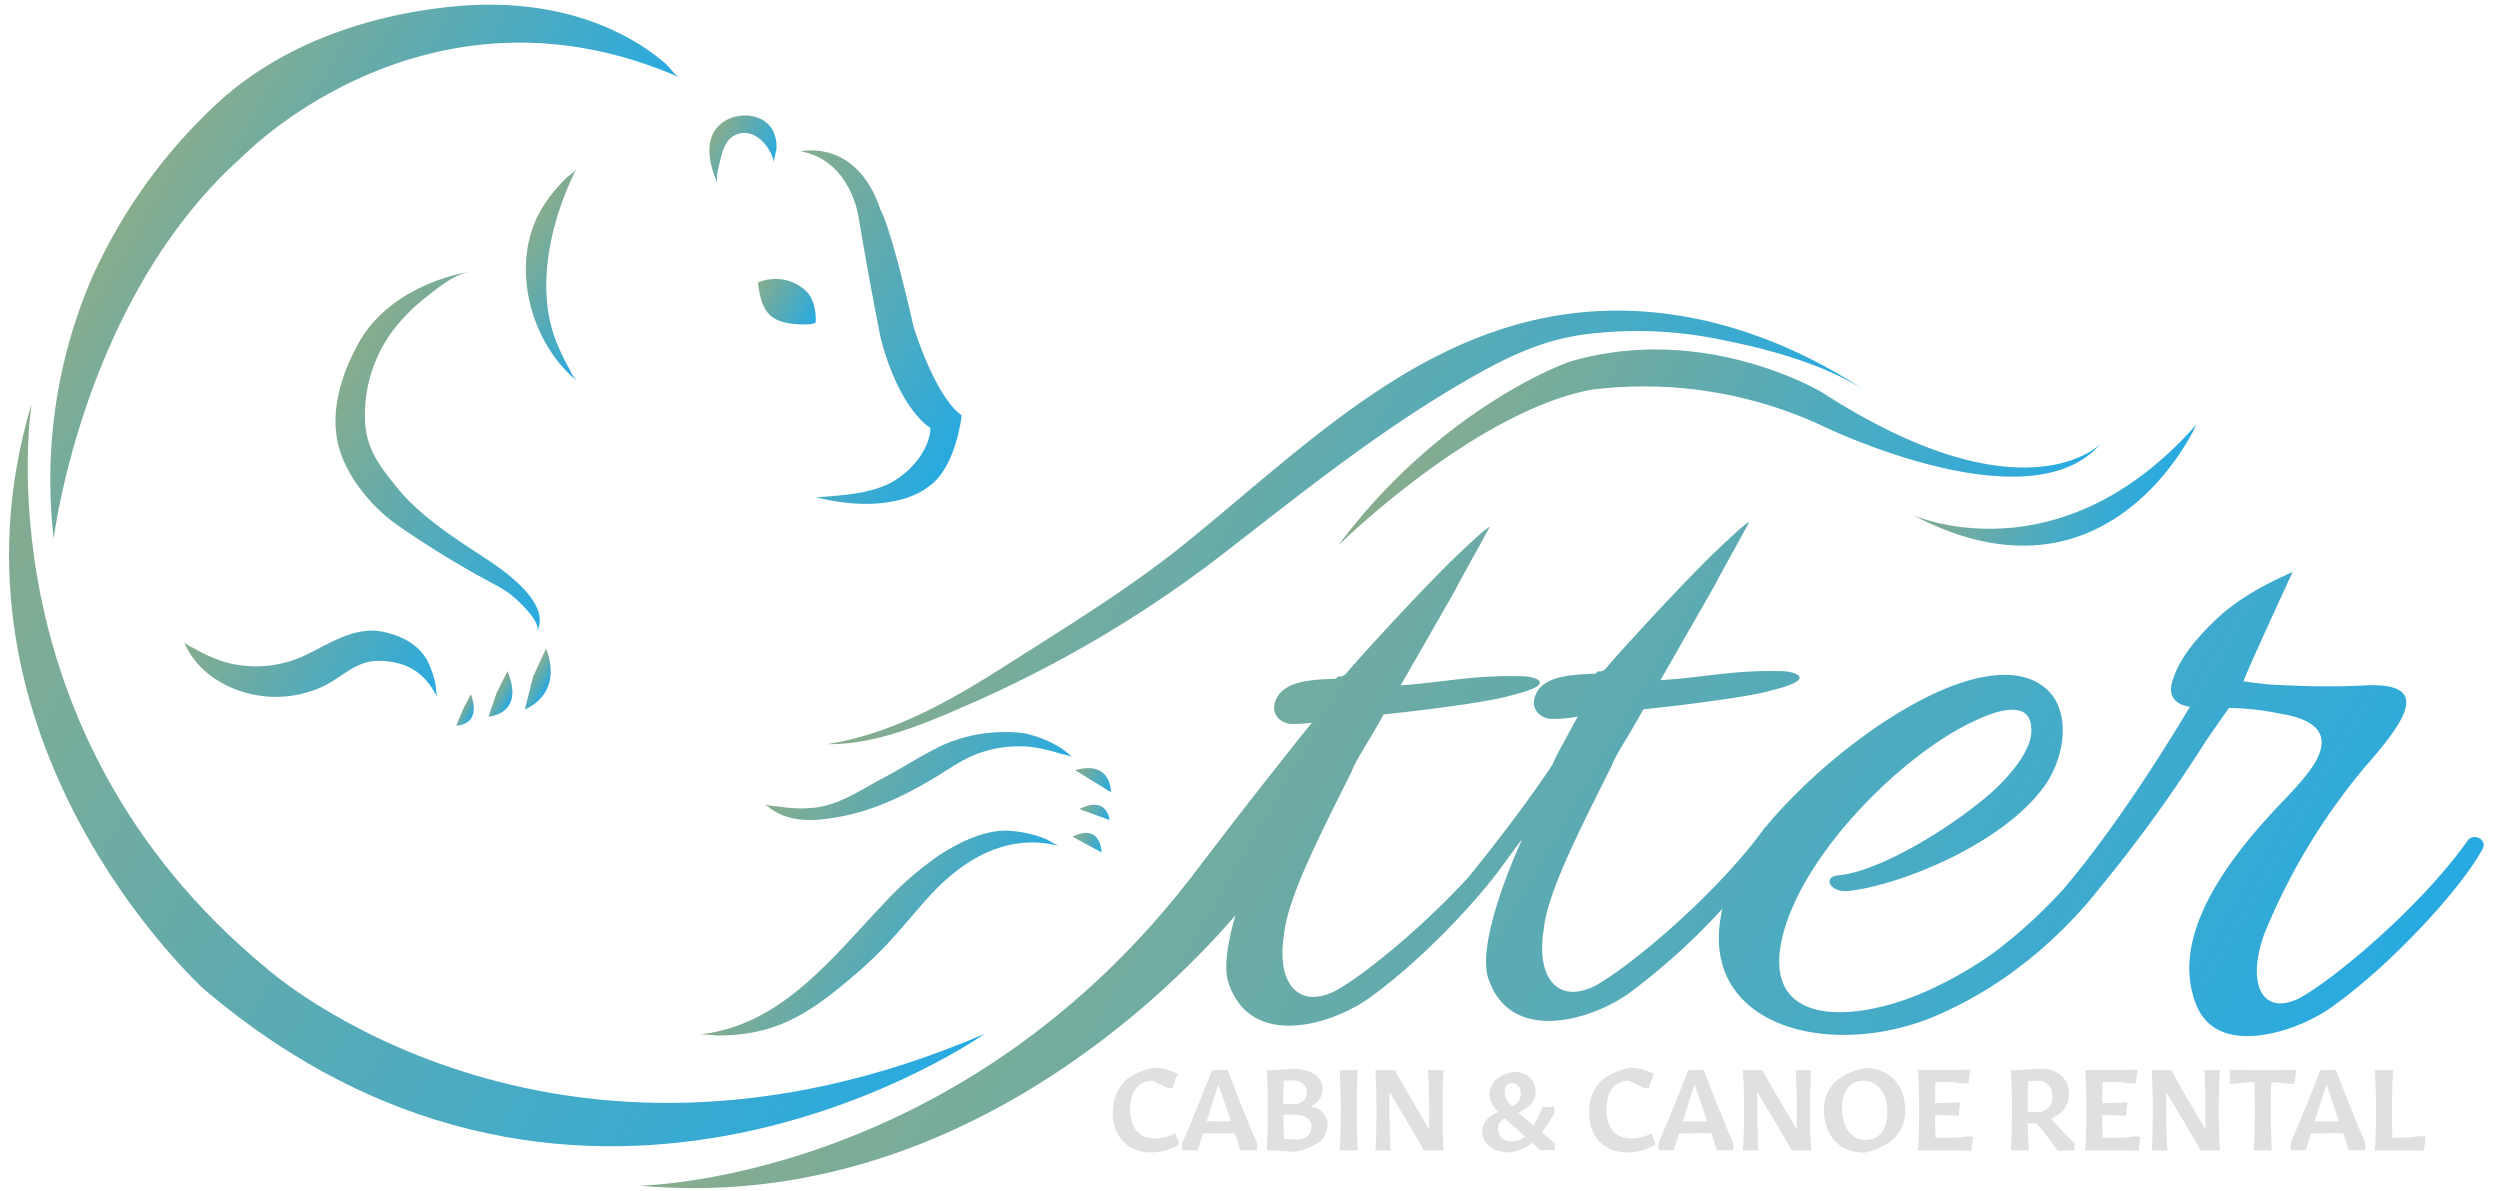 <svg xmlns="http://www.w3.org/2000/svg" xmlns:xlink="http://www.w3.org/1999/xlink" viewBox="0 0 527.15 251.11"><defs><linearGradient id="linear-gradient" x1="31.04" y1="37.17" x2="106.15" y2="80.54" gradientUnits="userSpaceOnUse"><stop offset="0" stop-color="#87ac8d"/><stop offset="1" stop-color="#27aae1"/></linearGradient><linearGradient id="linear-gradient-2" x1="-16.16" y1="124.65" x2="192.1" y2="244.89" xlink:href="#linear-gradient"/><linearGradient id="linear-gradient-3" x1="414.91" y1="88.47" x2="451.66" y2="109.69" xlink:href="#linear-gradient"/><linearGradient id="linear-gradient-4" x1="306.88" y1="72.21" x2="418.17" y2="136.46" xlink:href="#linear-gradient"/><linearGradient id="linear-gradient-5" x1="217.96" y1="81.46" x2="350.49" y2="157.97" xlink:href="#linear-gradient"/><linearGradient id="linear-gradient-6" x1="150.13" y1="28.54" x2="162.37" y2="35.61" xlink:href="#linear-gradient"/><linearGradient id="linear-gradient-7" x1="159.58" y1="60" x2="172.3" y2="67.34" xlink:href="#linear-gradient"/><linearGradient id="linear-gradient-8" x1="154.15" y1="57.23" x2="205.94" y2="87.13" xlink:href="#linear-gradient"/><linearGradient id="linear-gradient-9" x1="110.03" y1="51.25" x2="131.23" y2="63.48" xlink:href="#linear-gradient"/><linearGradient id="linear-gradient-10" x1="73.34" y1="76.28" x2="127.86" y2="107.76" xlink:href="#linear-gradient"/><linearGradient id="linear-gradient-11" x1="43.84" y1="126.54" x2="89.09" y2="152.66" xlink:href="#linear-gradient"/><linearGradient id="linear-gradient-12" x1="104.49" y1="145.99" x2="107.83" y2="147.91" xlink:href="#linear-gradient"/><linearGradient id="linear-gradient-13" x1="97.48" y1="149.47" x2="99.72" y2="150.76" xlink:href="#linear-gradient"/><linearGradient id="linear-gradient-14" x1="111.79" y1="142.54" x2="115.66" y2="144.78" xlink:href="#linear-gradient"/><linearGradient id="linear-gradient-15" x1="171.53" y1="151.69" x2="215.96" y2="177.34" xlink:href="#linear-gradient"/><linearGradient id="linear-gradient-16" x1="227.27" y1="161.42" x2="234.93" y2="165.85" xlink:href="#linear-gradient"/><linearGradient id="linear-gradient-17" x1="228.28" y1="169.37" x2="234.07" y2="172.72" xlink:href="#linear-gradient"/><linearGradient id="linear-gradient-18" x1="226.75" y1="175.31" x2="232.8" y2="178.8" xlink:href="#linear-gradient"/><linearGradient id="linear-gradient-19" x1="165.6" y1="186.77" x2="205.25" y2="209.67" xlink:href="#linear-gradient"/><linearGradient id="linear-gradient-20" x1="206.45" y1="126" x2="467.22" y2="276.55" xlink:href="#linear-gradient"/></defs><title>darkbg-logo</title><g id="Board_3" data-name="Board 3"><path d="M51.26,32.89s38.58-39.9,92-16.58c-.88-.38-2-2-2.69-2.69A44.18,44.18,0,0,0,132,7.74C121,1.82,108.26.19,96,1.33,77.32,3.07,58.35,9.65,44.68,22.84A113.76,113.76,0,0,0,19.33,58.71a107.57,107.57,0,0,0-8,54.86S17.49,62.73,51.26,32.89Z" fill="url(#linear-gradient)"/><path d="M56.25,204.22C-4.63,154.05,6.67,85.11,6.67,85.11-14.75,156.4,43.05,208.62,43.05,208.62c80.67,68.5,164.58,9.38,164.58,9.38C115.8,257.46,56.25,204.22,56.25,204.22Z" fill="url(#linear-gradient-2)"/><path d="M403.3,108.58c41.66,22,59.85-19.07,59.85-19.07C434,122.51,403.3,108.58,403.3,108.58Z" fill="url(#linear-gradient-3)"/><path d="M330.84,76.31s-26.7,9.29-48.7,38.75c0,0,28.6-28.19,53.39-32.88a89.25,89.25,0,0,1,48.12,7.33s44,21.71,59.26,4.11c0,0-16.14,16.57-58.68-10.86C384.23,82.76,359.44,67.8,330.84,76.31Z" fill="url(#linear-gradient-4)"/><path d="M203.22,149a255.1,255.1,0,0,0,54.41-32c15.68-12.16,30.95-24.44,48-34.7C314.9,76.8,323.3,72,334.06,70.52a87.13,87.13,0,0,1,29.6,1.26c9.95,2,21.65,5.23,30.25,11-16-10.71-34.77-17.6-54.19-17.27-37,.63-62.55,26.93-89.25,48.63-12,9.75-24.87,17.57-37.8,25.82-11.83,7.55-24.19,14.74-38.26,16.95C184.19,157.09,194.37,152.88,203.22,149Z" fill="url(#linear-gradient-5)"/><path d="M151.93,33.56c.39-1.68,1-3.77,2.57-4.76,4-2.58,8,1.84,8.68,5.41a11.7,11.7,0,0,1,.47-2.31,7.3,7.3,0,0,0-.89-4.74c-2.24-3.46-7.66-3.57-10.68-1.12-3.83,3.1-2.54,8.72-.78,12.57C150.82,37.57,151.67,34.66,151.93,33.56Z" fill="url(#linear-gradient-6)"/><path d="M162.29,66.39c1.57,1.53,4.06,1.88,6.15,2,.43,0,3.52.19,3.56-.56.1-2.18-.4-4.85-2-6.43a9.4,9.4,0,0,0-10.18-1.82C160.09,61.81,160.59,64.73,162.29,66.39Z" fill="url(#linear-gradient-7)"/><path d="M181,45.58c2.8,16.66,4.78,26.07,4.78,26.07,4,15,10.4,18.59,10.4,18.59-.06,4-3.36,8.53-7.54,11.09-4.71,2.89-11.14,3.09-16.6,3.54,16.41,4,23.37-2,23.37-2,6.21-3.85,7.37-15.29,7.37-15.29-5.67-4-10.12-18.59-10.12-18.59-5-22-7-24.75-7-24.75-5.06-15.18-16.84-12.32-16.84-12.32C179.32,33.75,181,45.58,181,45.58Z" fill="url(#linear-gradient-8)"/><path d="M119.23,37.69a33.93,33.93,0,0,0-4.87,6.08c-7,11.42-2.83,28.15,7.2,36.46A8.71,8.71,0,0,1,120.18,78a46.15,46.15,0,0,1-2.87-5.92c-4.57-11.49-1.11-25.86,4.25-36.52C121.19,36.3,119.81,37.1,119.23,37.69Z" fill="url(#linear-gradient-9)"/><path d="M113.16,133.22c3.27-5.73-6.5-12.67-10.42-15.24-6.2-4.07-12.93-8.32-17.92-13.86-.24-.27-.48-.54-.7-.82-3.57-4.44-6.73-8.06-7.13-14.16a29.79,29.79,0,0,1,6-19.62,38.51,38.51,0,0,1,6.87-6.87C92.3,60.7,96,57.7,99.23,57.28c0,0-16.43,2.16-23.62,15.07-3.5,6.29-6,14-4.34,21.21,1.58,6.7,6.93,13.2,12.45,17.11a204.45,204.45,0,0,0,17.36,10.82c2.67,1.52,5.63,2.79,7.84,4.93C110,127.44,114.23,131.36,113.16,133.22Z" fill="url(#linear-gradient-10)"/><path d="M80.74,133.22c-5.72-1.14-10.58,2.1-15.44,4.48a24.27,24.27,0,0,1-17.52,2,30.34,30.34,0,0,1-6.55-2.82c-.49-.28-2.2-1-2.44-1.56,2.7,6.64,9.6,10.59,16.53,11.45a23.76,23.76,0,0,0,12.48-1.88c3.63-1.61,6.6-4.94,10.67-5.45a14.45,14.45,0,0,1,4.1.13c4.77.79,7.61,3.35,9.7,7.63-.38-.78-.28-2.4-.52-3.34a24.9,24.9,0,0,0-1.33-3.93C88.62,136,84.82,134.09,80.74,133.22Z" fill="url(#linear-gradient-11)"/><path d="M103,151.12s7.81-.48,4-9.61l-2.3,4.62Z" fill="url(#linear-gradient-12)"/><path d="M96.22,153s5.46.07,3.08-6.64l-1.65,3.16Z" fill="url(#linear-gradient-13)"/><path d="M115.14,136.74l-2.75,6-1.72,6.84S118.92,146.64,115.14,136.74Z" fill="url(#linear-gradient-14)"/><path d="M216.13,154.64a32.47,32.47,0,0,0-16.87,2.26c-4.4,2-8.67,4.87-13,7.13-4.66,2.44-8.81,5.49-14.19,6.24a27,27,0,0,1-7.51-.16c-.7-.1-2.76-.13-3.31-.66,4.63,4.49,11.24,3.73,17,2.53,6.72-1.41,12.89-4.44,18.74-7.94,3.12-1.87,6-4,9.41-5.21a25.06,25.06,0,0,1,11.29-1.3,37.41,37.41,0,0,1,5.81,1.36c.59.18,2.19.4,2.63.88C222.73,156,216.13,154.64,216.13,154.64Z" fill="url(#linear-gradient-15)"/><path d="M226.69,162.41l7.56,4.62S234.4,160.17,226.69,162.41Z" fill="url(#linear-gradient-16)"/><path d="M227.57,170.59l6.39,2.32S233.52,167.62,227.57,170.59Z" fill="url(#linear-gradient-17)"/><path d="M226.11,176.42l6.16,3.3S232.23,173.45,226.11,176.42Z" fill="url(#linear-gradient-18)"/><path d="M150.72,218.32a38.62,38.62,0,0,0,8.1-.64c8-1.49,14-5.88,20.09-11a93.45,93.45,0,0,0,7.67-7.09c3.7-3.88,7-8.16,10.7-12,7-7.15,15.88-11.8,26-9.23a19.52,19.52,0,0,1-2.5-1.34,25,25,0,0,0-7.12-1.77c-5.33-.68-11.29,2.25-15.65,5.1A69.59,69.59,0,0,0,185.92,191c-10.48,11-20.66,24.35-36.69,26.89-.57.09-1.14.16-1.71.22A29.07,29.07,0,0,1,150.72,218.32Z" fill="url(#linear-gradient-19)"/><path d="M520.36,177.22c-9.79,13.83-27.68,28.86-35.31,33.16-7.87,4.05-11.45-2.63-7.64-13.36a132.62,132.62,0,0,1,21.48-35.55c8.34-9.54,14.07-17.65-.24-16.94-4.29.22-8.57.24-12.85.12-2.15-.06-4.29-.16-6.44-.27-1.9-.1-6.32-.72-6.32-.72,1.56-4,10.39-23.06,10.39-23.06-6.12,2.76-11.63,5.64-16.52,10.37-3.58,3.48-7.36,7.73-8.82,12.61-.94,2.82.21,4.94,3.68,5.45-11.91,19.87-21.08,31.9-26.87,38.67a105,105,0,0,1-14.46,13.15,81.34,81.34,0,0,1-16.21,9c-15.51,6.21-33.88,6-27.91-14.07,5.24-17.42,25.76-37.22,39.84-43.66,3.34-1.67,11.92-5.25,12.16,1.43.48,5.25-6.68,12.41-10.73,15.51-8.83,7.15-22.19,14.79-29.82,15.5-3.58.24-1.91,3.58,1.67,3.34,10.73-1,33.4-10,42-22.66,4.54-6.68,6-18.85-3.81-22.19-14.56-4.85-41.74,14.93-55.23,31.2a2.11,2.11,0,0,0-.36.37c-.23.33-.48.66-.73,1-.41.56-.84,1.11-1.27,1.67-10.26,13.05-26.39,26.48-33.54,30.5-7.87,4.06-12.64-1.43-11-11.69.72-7.63,7.16-20.28,14.32-34.59.71-2.15,3.58-6.2,6.68-11.93,11.21-1.19,23.38-2.86,27-4,10-2.39,5-4.06,2.14-4.06-9.06-.24-15,1-22.42,1.67l-3.1.24,11.45-20c1.43-2.86,6.06-10.94,7.25-13.33.16-.3-1.5,1-2,1.48-2,1.8-4,3.69-6,5.59-4.67,4.66-9.21,9.45-13.69,14.3q-2.55,2.76-5.07,5.55c-.84.94-1.68,1.87-2.51,2.81-.53.59-1.19,1.73-2.1,1.73-.47,0-.71,0-.95.48-4.53.24-10.74.24-12.64,4.29-1.44,3.1,1,5.25,3.33,5.25a26.3,26.3,0,0,0,5.49-.48c-3.1,5.73-5.25,9.55-5.25,10-3.49,5.36-9.73,13.92-17.8,23.87-9.82,10.72-21.95,20.55-27.89,23.89-7.87,4.05-12.64-1.43-11-11.69.72-7.64,7.16-20.28,14.32-34.59.71-2.15,3.58-6.21,6.68-11.93,11.21-1.19,23.38-2.86,27-4.06,10-2.38,5-4,2.14-4-9.06-.24-15,.95-22.42,1.67l-3.1.24,11.45-20c1.43-2.87,6.06-10.94,7.25-13.33.16-.31-1.5,1-2,1.48-2,1.79-4,3.68-6,5.58-4.67,4.67-9.21,9.46-13.69,14.3-1.7,1.84-3.39,3.7-5.07,5.56l-2.51,2.8c-.53.6-1.19,1.74-2.1,1.74-.47,0-.71,0-.95.47-4.53.24-10.74.24-12.64,4.3-1.44,3.1.95,5.25,3.34,5.25a28.62,28.62,0,0,0,4.17-.26q-7.36,9.19-14.59,18.48-4.92,6.35-9.78,12.72C202.49,249.25,134.87,250,134.87,250,200.59,256,247,208.71,260.51,193c-1.74,6-2.51,11.26-1.45,14.29,4.77,14.31,22.42,8.59,30.05,2.86,10.19-7.34,22.29-19.89,28.43-28.6,1.36-1.85,2.4-3.34,3.43-4.6-5,11-9.06,23.85-7.15,29.34,4.77,14.31,22.42,8.59,30.05,2.86a137.39,137.39,0,0,0,19.31-17.53c-5.65,24.44,21.85,31.91,44.15,22.94a83.66,83.66,0,0,0,17-9.56h0l.17-.14c2.35-1.71,4.63-3.54,6.81-5.48h0l.31-.3a91.58,91.58,0,0,0,11.05-11.75h0a306,306,0,0,0,22.5-31.14c1.6-2.31,3.21-4.62,4.83-6.91a56.39,56.39,0,0,1,10.73,1.19c16.46,2.62,5.49,13.12,1.91,17.17-8.82,9.07-24.57,26.49-20.28,42,1.67,6.68,6.21,8.83,11.46,8.83,6.68,0,14.31-3.34,18.6-6.68,11.93-8.59,26.48-24.33,31-32.68C524.65,177,521.55,175.55,520.36,177.22Z" fill="url(#linear-gradient-20)"/><path d="M242.74,243c-4.92,0-8.09-3.33-8.09-8.33,0-3.38,1.35-6.12,3.72-7.65a15.94,15.94,0,0,1,4.85-1.87,11.51,11.51,0,0,1,5.09,1.27l-1.06,3a8,8,0,0,1-1,0l-3.14-1.51h-.22c-2.81,0-4.58,2.23-4.58,6,0,3.94,1.92,6.15,5.3,6.15a8.87,8.87,0,0,0,4.22-1.13l.87,2.35A11.43,11.43,0,0,1,242.74,243Z" fill="#e0e0e0"/><path d="M253.64,239c-.56,1.77-.91,3-1.06,3.55h-3.29c0-.1,0-1.49,0-1.59,1.56-3.45,4.06-9.6,6.27-15.29l3.29-.09c2.18,5.78,4.63,11.93,6.19,15.38,0,.1,0,1.49,0,1.59h-3.51c-.14-.53-.55-1.8-1.12-3.58C259.69,239,259,239,258,239,255.94,239,254.67,239,253.64,239Zm5.9-2.6c-.72-2.18-1.63-4.82-2.64-7.73-.93,2.93-1.78,5.55-2.47,7.76H256C257.38,236.46,258.58,236.46,259.54,236.43Z" fill="#e0e0e0"/><path d="M273.2,242.84c-1.23,0-4.23-.26-5.62-.26h-.48c.14-1.66.24-4.83.24-7.88v-1.15c0-3.12-.1-6.26-.24-7.89h.48c2,0,4.92-.29,5.19-.29,3.67,0,6.14,1.68,6.14,4.29a4,4,0,0,1-2.67,3.65c2.28.39,3.68,1.83,3.68,3.94a4.67,4.67,0,0,1-2.76,4.2A14.7,14.7,0,0,1,273.2,242.84Zm2.35-12.48c0-1.63-1.18-2.54-3.29-2.54-.38,0-1,0-1.58.07-.05,1.44-.1,3.19-.1,4.92.65,0,1.46,0,2.14,0C274.49,232.83,275.55,231.92,275.55,230.36Zm1,7.32c0-1.68-1.35-2.61-3.67-2.61-.63,0-1.49,0-2.26,0,0,1.83.05,3.6.1,5.07.91.07,1.89.12,2.44.12C275.24,240.3,276.51,239.34,276.51,237.68Z" fill="#e0e0e0"/><path d="M282.46,242.58c.14-1.66.24-4.83.24-7.88v-1.15c0-3.12-.1-6.26-.24-7.89h3.86c-.14,1.65-.24,4.82-.24,7.87v1.15c0,3.12.1,6.27.24,7.9Z" fill="#e0e0e0"/><path d="M300.22,242.6c-.48-1-3.07-5.37-7.22-12.34v4.42c0,3.1.09,6.27.23,7.9H290c.14-1.66.24-4.83.24-7.88v-1.15c0-3.12-.1-6.26-.24-7.89h4.15c.6,1.29,3.22,5.76,7.2,12.48v-4.59c0-3.12-.1-6.26-.24-7.89h3.29c-.15,1.65-.24,4.82-.24,7.87v1.15c0,3.1.09,6.27.24,7.9Z" fill="#e0e0e0"/><path d="M318.48,243c-3.55,0-5.93-1.75-5.93-4.39,0-1.82,1.16-3.24,3.39-4.15-1.37-1.49-1.85-2.52-1.85-3.72a4,4,0,0,1,1.82-3.41,8.38,8.38,0,0,1,3.17-1.32c2.84,0,4.73,1.63,4.73,4.06,0,2-1.25,3.5-3.62,4.53.24.22.48.46.77.7.76.67,1.6,1.39,2.44,2.11a20,20,0,0,0,1.78-4h2.54a10.44,10.44,0,0,1,0,1.37,41.74,41.74,0,0,1-2.61,4c1,.82,1.89,1.59,2.71,2.23,0,.08,0,1.37,0,1.47l-3,.07c-.52-.48-1.1-1-1.72-1.58a3.75,3.75,0,0,1-.6.45A13.08,13.08,0,0,1,318.48,243Zm3.08-3.36c-1.06-1-2.12-1.89-3.05-2.71-.46-.41-.87-.77-1.23-1.13a2.5,2.5,0,0,0-1.39,2.28,2.57,2.57,0,0,0,2.88,2.6A4.32,4.32,0,0,0,321.56,239.67Zm-2.72-6.33a2.93,2.93,0,0,0,1.83-2.72c0-1.32-.75-2.23-1.87-2.23-.94,0-1.52.7-1.52,1.92C317.28,231.3,317.62,232.09,318.84,233.34Z" fill="#e0e0e0"/><path d="M343.15,243c-4.92,0-8.08-3.33-8.08-8.33,0-3.38,1.34-6.12,3.72-7.65a15.94,15.94,0,0,1,4.85-1.87,11.5,11.5,0,0,1,5.08,1.27l-1.05,3a8.17,8.17,0,0,1-1,0l-3.14-1.51h-.22c-2.81,0-4.58,2.23-4.58,6,0,3.94,1.92,6.15,5.3,6.15a8.91,8.91,0,0,0,4.23-1.13l.86,2.35A11.41,11.41,0,0,1,343.15,243Z" fill="#e0e0e0"/><path d="M354.05,239c-.55,1.77-.91,3-1.06,3.55h-3.28a14.06,14.06,0,0,1,0-1.59c1.56-3.45,4.05-9.6,6.26-15.29l3.29-.09c2.18,5.78,4.63,11.93,6.19,15.38a14.06,14.06,0,0,1,0,1.59H362c-.15-.53-.56-1.8-1.13-3.58-.72-.05-1.37-.05-2.38-.05C356.35,239,355.08,239,354.05,239Zm5.9-2.6c-.72-2.18-1.63-4.82-2.64-7.73-.93,2.93-1.77,5.55-2.47,7.76h1.54C357.79,236.46,359,236.46,360,236.43Z" fill="#e0e0e0"/><path d="M377.79,242.6c-.48-1-3.08-5.37-7.23-12.34v4.42c0,3.1.1,6.27.24,7.9h-3.29c.15-1.66.24-4.83.24-7.88v-1.15c0-3.12-.09-6.26-.24-7.89h4.16c.6,1.29,3.21,5.76,7.2,12.48v-4.59c0-3.12-.1-6.26-.24-7.89h3.28c-.14,1.65-.24,4.82-.24,7.87v1.15c0,3.1.1,6.27.24,7.9Z" fill="#e0e0e0"/><path d="M393.12,243.06c-5.09,0-8.5-3.53-8.5-8.81a8,8,0,0,1,3.53-7.06,15.78,15.78,0,0,1,5.07-2c5.09,0,8.49,3.52,8.49,8.83a7.93,7.93,0,0,1-3.52,7A15.89,15.89,0,0,1,393.12,243.06Zm.34-2.71c2.76,0,4.49-2.16,4.49-5.84,0-4-2-6.62-5.07-6.62-2.76,0-4.49,2.16-4.49,5.83C388.39,237.71,390.41,240.35,393.46,240.35Z" fill="#e0e0e0"/><path d="M415.68,242.65c-2.23-.05-4.87-.07-6.65-.07h-4.61c.15-1.66.24-4.83.24-7.88v-1.15c0-3.12-.09-6.26-.24-7.94l3.15,0h1.8c2.3,0,4.85,0,6.1-.1l-.36,2.86a8,8,0,0,1-1.21.12,23,23,0,0,0-4.27-.34l-1.51,0c-.05,1.35-.1,2.89-.1,4.47,2.41-.05,4.42-.12,5.29-.22l-.29,2.91c-.91-.1-2.81-.17-5-.19,0,1.7.05,3.38.1,4.8.65,0,1.32,0,1.94,0a30.58,30.58,0,0,0,4.76-.31,9.56,9.56,0,0,1,1.22.1Z" fill="#e0e0e0"/><path d="M432.51,235.88c1.77,2,3.64,4,4.89,5.11a14.06,14.06,0,0,1,0,1.59l-3.53.07a70.65,70.65,0,0,0-4.41-5.74c-.48,0-1.13,0-1.88-.07,0,2.33.1,4.49.22,5.74H424c.14-1.66.24-4.83.24-7.88v-1.15c0-3.12-.1-6.26-.24-7.89h.55c1.54,0,5.52-.32,5.76-.32,3.58,0,5.95,2.12,5.95,5.28a5.25,5.25,0,0,1-2.73,4.71C433.2,235.52,432.86,235.71,432.51,235.88Zm.24-4.7a3,3,0,0,0-3.25-3.27c-.4,0-1.12.05-1.87.1-.05,1.49-.07,3.36-.07,5.52v.86c.75.05,1.44.08,1.85.08A3,3,0,0,0,432.75,231.18Z" fill="#e0e0e0"/><path d="M450.94,242.65c-2.24-.05-4.88-.07-6.65-.07h-4.61c.14-1.66.24-4.83.24-7.88v-1.15c0-3.12-.1-6.26-.24-7.94l3.14,0h1.8c2.31,0,4.85,0,6.1-.1l-.36,2.86a7.74,7.74,0,0,1-1.2.12,23.2,23.2,0,0,0-4.27-.34l-1.51,0c-.05,1.35-.1,2.89-.1,4.47,2.4-.05,4.42-.12,5.28-.22l-.29,2.91c-.91-.1-2.81-.17-5-.19,0,1.7.05,3.38.1,4.8.64,0,1.32,0,1.94,0a30.44,30.44,0,0,0,4.75-.31,9.87,9.87,0,0,1,1.23.1Z" fill="#e0e0e0"/><path d="M464,242.6c-.48-1-3.07-5.37-7.23-12.34v4.42c0,3.1.1,6.27.24,7.9H453.7c.14-1.66.24-4.83.24-7.88v-1.15c0-3.12-.1-6.26-.24-7.89h4.15c.6,1.29,3.21,5.76,7.2,12.48v-4.59c0-3.12-.1-6.26-.24-7.89h3.29c-.15,1.65-.24,4.82-.24,7.87v1.15c0,3.1.09,6.27.24,7.9Z" fill="#e0e0e0"/><path d="M475.2,242.58c.14-1.66.24-4.83.24-7.88v-1.15c0-1.89,0-3.79-.1-5.35a29.1,29.1,0,0,0-4,.34,6.7,6.7,0,0,1-1.2-.1l.09-2.88c1.13.05,3.77.1,6.31.1h1.28c2.64,0,5.18,0,6.31-.1l-.29,2.88a6.78,6.78,0,0,1-1.2.12,21.45,21.45,0,0,0-3.72-.36c-.07,1.58-.1,3.48-.1,5.33v1.15c0,3.12.1,6.27.24,7.9Z" fill="#e0e0e0"/><path d="M487.3,239c-.56,1.77-.92,3-1.06,3.55H483c0-.1,0-1.49,0-1.59,1.56-3.45,4.06-9.6,6.27-15.29l3.28-.09c2.19,5.78,4.64,11.93,6.2,15.38,0,.1,0,1.49,0,1.59h-3.51c-.14-.53-.55-1.8-1.13-3.58-.72-.05-1.36-.05-2.37-.05C489.6,239,488.33,239,487.3,239Zm5.9-2.6c-.72-2.18-1.63-4.82-2.64-7.73-.94,2.93-1.78,5.55-2.47,7.76h1.53C491,236.46,492.24,236.46,493.2,236.43Z" fill="#e0e0e0"/><path d="M511.1,242.65c-2.23-.05-4.56-.07-6.26-.07h-4.08c.14-1.66.24-4.83.24-7.88v-1.15c0-3.12-.1-6.26-.24-7.89h3.86c-.14,1.65-.24,4.82-.24,7.87v1.15c0,1.85,0,3.7.1,5.23.46,0,.89,0,1.29,0a26,26,0,0,0,4.47-.36,6.08,6.08,0,0,1,1.22.12Z" fill="#e0e0e0"/></g></svg>